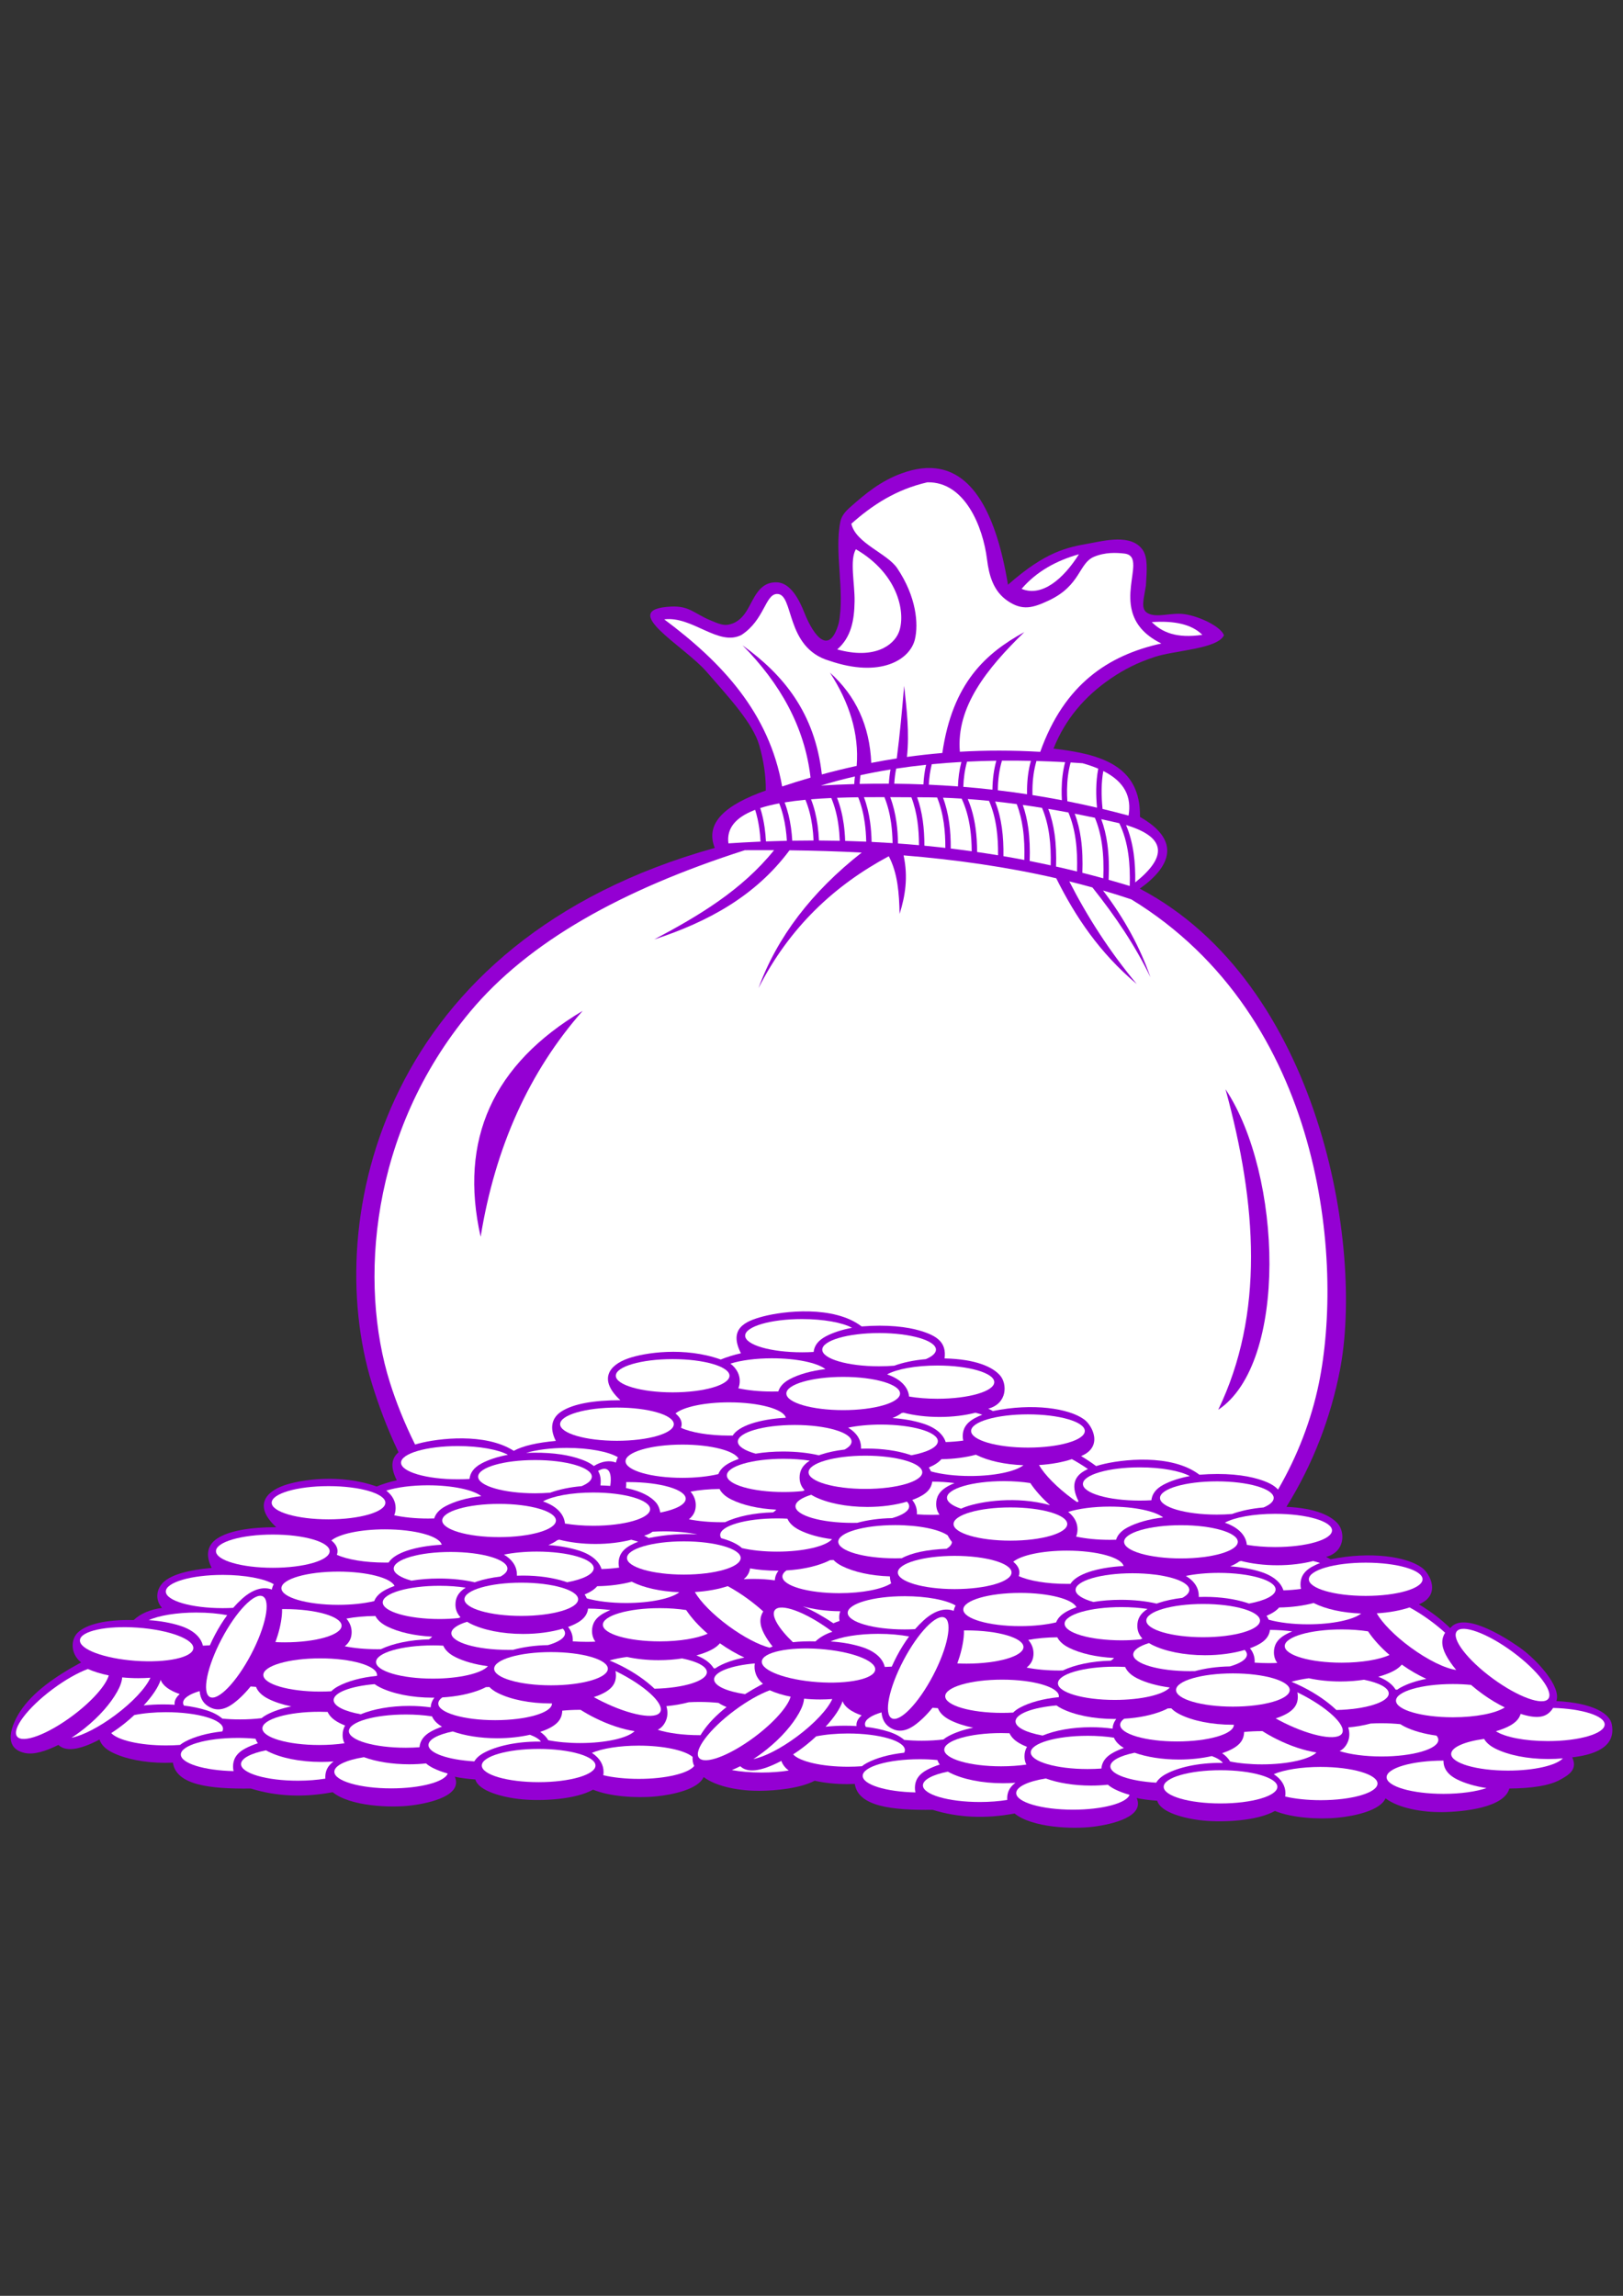 <?xml version='1.0' encoding='utf-8'?>
<svg xmlns="http://www.w3.org/2000/svg" width="210mm" height="297mm" style="shape-rendering:geometricPrecision; text-rendering:geometricPrecision; image-rendering:optimizeQuality; fill-rule:evenodd; clip-rule:evenodd" viewBox="0 0 210 297"><rect x="0" y="0" width="210" height="297" fill="#333333" stroke="none"/> <defs> <style type="text/css">  .fil1 {fill:white} .fil0 {fill:#9400D3}  </style> </defs> <g id="Warstwa_x0020_1">  <path class="fil0" d="M99.081 102.271c-5.112,1.799 -7.914,4.133 -6.597,7.421 -42.982,11.965 -50.885,48.031 -44.374,69.256 0.849,2.768 1.962,5.799 3.456,8.929 -0.852,0.718 -1.145,1.808 -0.227,3.62 -0.971,0.217 -1.829,0.492 -2.61,0.806 -4.707,-1.678 -9.827,-0.891 -11.969,-0.145 -2.505,0.873 -3.901,2.746 -1.018,5.412 -3.49,0.001 -6.104,0.471 -7.63,1.456 -1.162,0.749 -1.625,2.023 -0.725,3.808 -2.945,0.27 -5.121,0.832 -6.199,1.811 -0.893,0.811 -1.223,2.233 -0.228,3.363 -1.483,0.204 -2.732,0.698 -3.669,1.576 -3.519,-0.102 -6.116,0.542 -7.228,1.615 -0.893,0.861 -1.001,2.703 0.429,3.865 -3.399,1.835 -6.247,3.86 -7.865,6.311 -1.116,1.691 -2.38,4.781 0.602,5.406 1.141,0.239 2.629,-0.201 4.325,-1.047 0.897,0.85 2.558,0.756 5.319,-0.693 0.208,0.628 0.71,1.199 1.656,1.67 1.642,0.819 4.095,1.339 6.836,1.339 0.34,0 0.675,-0.008 1.005,-0.024 0.438,2.909 4.78,3.422 10.076,3.348 3.299,1.025 6.833,1.184 10.601,0.477 2.247,1.828 7.474,2.06 10.227,1.705 2.506,-0.324 6.608,-1.313 5.574,-3.706 0.709,0.158 1.594,0.275 2.657,0.351 0.412,1.514 3.577,2.333 6.002,2.569 2.618,0.254 6.951,0.032 9.228,-1.248 2.133,0.881 5.535,1.121 8.099,0.875 2.226,-0.213 5.529,-0.934 6.207,-2.51 1.736,1.318 4.854,1.808 7.275,1.785 2.037,-0.019 5.166,-0.303 7.097,-1.305 1.248,0.279 2.671,0.437 4.182,0.437 0.34,0 0.675,-0.008 1.005,-0.024 0.438,2.909 4.78,3.422 10.076,3.348 3.299,1.025 6.833,1.184 10.601,0.477 2.247,1.828 7.474,2.06 10.227,1.705 2.506,-0.324 6.608,-1.313 5.574,-3.706 0.709,0.158 1.594,0.275 2.657,0.351 0.412,1.514 3.577,2.333 6.002,2.569 2.618,0.254 6.951,0.032 9.228,-1.248 2.133,0.881 5.535,1.121 8.099,0.875 2.226,-0.213 5.529,-0.934 6.207,-2.51 1.736,1.318 4.854,1.808 7.275,1.785 2.922,-0.028 8.092,-0.598 8.748,-3.053 2.876,-0.023 5.147,-0.355 6.556,-1.127 1.167,-0.64 2.302,-1.347 1.578,-2.904 5.486,-0.638 5.325,-3.101 5.125,-4.255 -0.227,-1.309 -2.213,-2.768 -7.178,-3.029 0.682,-1.847 -2.528,-5.364 -4.725,-6.91 -2.339,-1.646 -7.362,-4.665 -9.004,-2.522 -1.148,-1.105 -2.481,-2.139 -4.057,-3.079 2.88,-1.187 1.486,-3.939 0.392,-4.74 -1.944,-1.425 -6.625,-2.152 -11.812,-1.084 -0.207,-0.125 -0.403,-0.222 -0.594,-0.307 2.491,-0.662 2.469,-3.217 1.527,-4.3 -0.9,-1.036 -2.926,-2.022 -6.654,-2.183 3.491,-5.598 5.74,-11.629 6.915,-17.633 3.129,-15.99 -2.545,-50.057 -25.889,-62.339 3.937,-2.798 5.458,-6.184 0.029,-9.277 0.113,-6.69 -5.155,-8.137 -11.191,-8.835 1.509,-3.802 4.037,-6.772 7.428,-9.084 1.742,-1.188 3.511,-2.083 5.74,-2.801 2.596,-0.837 8.052,-1.016 8.89,-2.781 -0.426,-1.14 -3.159,-2.437 -5.066,-2.724 -1.792,-0.27 -3.674,0.56 -4.862,-0.168 -0.887,-0.544 -0.432,-1.849 -0.174,-3.527 0.134,-2.087 0.252,-3.69 -0.432,-4.648 -1.48,-2.073 -4.925,-1.169 -6.909,-0.81 -2.836,0.513 -5.556,0.985 -10.505,5.34 -1.536,-9.308 -4.525,-14.141 -8.815,-14.973 -1.496,-0.29 -3.151,-0.093 -4.957,0.571 -2.695,0.991 -4.585,2.541 -6.674,4.395 -0.589,0.523 -1.086,1.095 -1.237,1.826 -0.817,3.959 0.605,9.055 -0.213,13.143 -1.185,4.194 -3.174,1.887 -4.477,-1.409 -0.578,-1.462 -1.697,-3.778 -3.489,-3.86 -2.425,-0.111 -3.007,2.213 -4.001,3.769 -0.641,1.003 -1.438,1.575 -2.392,1.717 -0.704,0.104 -1.419,-0.232 -2.293,-0.596 -2.066,-0.862 -2.679,-1.868 -5.037,-1.756 -7.066,0.336 1.637,5.028 4.603,8.45 2.728,3.147 5.977,6.597 6.802,9.5 0.541,1.905 0.862,3.847 0.845,5.846z"/> <path class="fil1" d="M85.359 208.038c1.236,0 2.401,0.089 3.424,0.247 0.67,1.001 1.617,2.055 2.778,3.059 -1.306,0.598 -3.596,0.995 -6.202,0.995 -4.061,0 -7.355,-0.963 -7.355,-2.15 0,-1.187 3.294,-2.15 7.355,-2.15z"/> <path class="fil1" d="M92.554 215.832c-0.067,-0.002 -0.133,-0.004 -0.2,-0.006 -0.399,-0.652 -1.123,-1.241 -2.246,-1.669 0.457,-0.126 0.885,-0.269 1.279,-0.428 0.85,-0.342 1.411,-0.719 1.76,-1.143 1.063,0.754 2.14,1.373 3.17,1.844 -1.284,0.252 -2.402,0.629 -3.268,1.093 -0.185,0.099 -0.349,0.202 -0.497,0.309z"/> <path class="fil1" d="M75.057 221.194l0.064 0c0.566,0.359 1.172,0.703 1.812,1.023 1.815,0.911 3.617,1.495 5.176,1.738 -0.902,0.889 -3.718,1.538 -7.052,1.538 -1.524,0 -2.94,-0.136 -4.115,-0.368 -0.228,-0.388 -0.57,-0.754 -1.04,-1.078 0.207,-0.07 0.406,-0.143 0.597,-0.22 1.674,-0.673 2.228,-1.483 2.25,-2.526 0.726,-0.07 1.502,-0.108 2.308,-0.108z"/> <path class="fil1" d="M88.265 214.546c1.93,0.388 3.197,1.038 3.197,1.774 0,1.13 -2.984,2.057 -6.774,2.143 -1.115,-1.064 -2.618,-2.116 -4.37,-2.994 -0.485,-0.243 -0.968,-0.463 -1.447,-0.66 0.642,-0.19 1.404,-0.345 2.25,-0.456 1.227,0.267 2.618,0.418 4.092,0.418 1.072,0 2.099,-0.08 3.051,-0.226z"/> <path class="fil1" d="M28.679 212.024c1.892,-3.594 4.279,-6.059 5.33,-5.506 1.051,0.553 0.368,3.916 -1.524,7.51 -1.892,3.594 -4.279,6.059 -5.33,5.506 -1.051,-0.553 -0.368,-3.916 1.524,-7.51z"/> <path class="fil1" d="M19.459 217.044c-0.57,1.285 -2.265,3.136 -4.543,4.833 -2.139,1.594 -4.26,2.657 -5.665,2.929 0.586,-0.378 1.175,-0.803 1.756,-1.271 1.865,-1.501 3.309,-3.174 4.154,-4.685 0.409,-0.731 0.612,-1.334 0.647,-1.853 0.669,0.068 1.368,0.103 2.086,0.103 0.534,0 1.056,-0.02 1.565,-0.058z"/> <path class="fil1" d="M6.816 218.516c1.632,-1.216 3.254,-2.123 4.555,-2.606 0.765,0.343 1.68,0.626 2.701,0.83 -0.359,1.279 -2.166,3.345 -4.686,5.223 -3.256,2.427 -6.473,3.623 -7.183,2.671 -0.709,-0.952 1.356,-3.692 4.613,-6.119z"/> <path class="fil1" d="M25.426 208.608c1.463,0 2.825,0.124 3.971,0.34 -0.556,0.757 -1.09,1.606 -1.576,2.526 -0.243,0.46 -0.465,0.919 -0.665,1.374 -0.294,0.021 -0.596,0.036 -0.903,0.046 -0.24,-1.036 -1.16,-2.012 -3.006,-2.594 -1.152,-0.363 -2.518,-0.613 -4.005,-0.708 1.31,-0.593 3.59,-0.985 6.183,-0.985z"/> <path class="fil1" d="M32.424 218.172c0.238,0.013 0.471,0.03 0.701,0.05 0.229,0.585 0.726,1.118 1.617,1.563 0.808,0.403 1.814,0.734 2.953,0.966 -1.249,0.252 -2.338,0.623 -3.185,1.078 -0.263,0.141 -0.486,0.29 -0.674,0.446 -0.861,0.103 -1.803,0.161 -2.79,0.161 -0.795,0 -1.56,-0.037 -2.277,-0.106 -0.487,-0.426 -1.161,-0.797 -2.05,-1.077 -0.867,-0.274 -1.856,-0.483 -2.926,-0.61 -0.067,-0.116 -0.102,-0.236 -0.102,-0.358 0,-0.591 0.817,-1.126 2.137,-1.515 0.102,1.103 0.609,1.712 1.307,2.081 0.821,0.434 1.786,0.428 2.983,-0.429 0.758,-0.544 1.547,-1.309 2.307,-2.249z"/> <path class="fil1" d="M55.92 211.728c-0.104,0.121 -0.243,0.238 -0.414,0.35 -2.473,0.056 -4.68,0.536 -6.22,1.27 -0.166,0.003 -0.332,0.005 -0.5,0.005 -1.551,0 -2.989,-0.141 -4.176,-0.38 0.652,-0.526 0.888,-1.128 0.888,-1.838 0,-0.602 -0.21,-1.204 -0.677,-1.743 1.088,-0.204 2.372,-0.327 3.751,-0.338 0.259,0.505 0.738,0.966 1.524,1.358 1.436,0.717 3.494,1.204 5.823,1.315z"/> <path class="fil1" d="M55.724 220.873c-0.876,-0.121 -1.812,-0.186 -2.783,-0.186 -2.44,0 -4.652,0.412 -6.266,1.08 -2.102,-0.379 -3.503,-1.057 -3.503,-1.832 0,-0.979 2.238,-1.805 5.299,-2.065 0.197,0.145 0.425,0.284 0.687,0.414 1.642,0.819 4.095,1.339 6.836,1.339 0.071,0 0.142,-0 0.212,-0.001 -0.307,0.388 -0.448,0.808 -0.482,1.25z"/> <path class="fil1" d="M71.419 220.369l0.001 0.012c0,1.187 -3.294,2.15 -7.355,2.15 -4.061,0 -7.355,-0.963 -7.355,-2.15 0,-0.28 0.183,-0.548 0.516,-0.793 1.903,-0.111 3.615,-0.474 4.941,-1.007 0.258,-0.104 0.49,-0.211 0.697,-0.322 0.151,-0.007 0.303,-0.013 0.457,-0.018 0.271,0.285 0.636,0.549 1.115,0.788 1.642,0.819 4.095,1.339 6.836,1.339l0.148 -0.001z"/> <path class="fil1" d="M41.306 221.444c0.369,0 0.731,0.008 1.085,0.023 0.247,0.54 0.736,1.032 1.568,1.448 0.219,0.109 0.452,0.213 0.698,0.311 -0.235,0.388 -0.326,0.804 -0.326,1.237 0,0.368 0.071,0.723 0.24,1.059 -0.984,0.143 -2.092,0.223 -3.265,0.223 -4.061,0 -7.355,-0.963 -7.355,-2.15 0,-1.187 3.294,-2.15 7.355,-2.15z"/> <path class="fil1" d="M41.428 214.534c4.061,0 7.355,0.963 7.355,2.15 0,0.039 -0.004,0.078 -0.011,0.116 -2.02,0.197 -3.778,0.682 -5.018,1.348 -0.372,0.2 -0.665,0.416 -0.891,0.645 -0.464,0.027 -0.944,0.041 -1.435,0.041 -4.061,0 -7.355,-0.963 -7.355,-2.15 0,-1.187 3.294,-2.15 7.355,-2.15z"/> <path class="fil1" d="M68.571 224.42c0.688,0.254 1.183,0.556 1.421,0.884 -0.107,-0.002 -0.215,-0.002 -0.323,-0.002 -2.857,0 -5.402,0.565 -7.04,1.445 -0.617,0.331 -1.016,0.707 -1.257,1.115 -3.38,-0.194 -5.93,-1.065 -5.93,-2.11 0,-0.729 1.241,-1.373 3.137,-1.762 1.555,0.55 3.558,0.881 5.745,0.881 1.537,0 2.983,-0.164 4.247,-0.452z"/> <path class="fil1" d="M52.498 221.797c1.228,0 2.386,0.088 3.403,0.243 0.211,0.49 0.617,0.941 1.292,1.333 -0.501,0.174 -0.956,0.37 -1.356,0.586 -1.079,0.579 -1.489,1.295 -1.559,2.075 -0.57,0.041 -1.166,0.064 -1.78,0.064 -4.061,0 -7.355,-0.963 -7.355,-2.15 0,-1.187 3.294,-2.15 7.355,-2.15z"/> <path class="fil1" d="M79.805 216.255c3.639,1.804 6.163,4.129 5.635,5.193 -0.527,1.064 -3.906,0.464 -7.545,-1.34 -0.365,-0.181 -0.719,-0.368 -1.06,-0.557 0.211,-0.071 0.415,-0.146 0.61,-0.224 1.71,-0.688 2.251,-1.517 2.251,-2.592 0,-0.188 -0.021,-0.377 -0.063,-0.563 0.057,0.028 0.114,0.056 0.171,0.084z"/> <path class="fil1" d="M72.825 210.693c0.186,0.189 0.286,0.389 0.286,0.595 0,0.601 -0.843,1.144 -2.202,1.534 -1.663,0.028 -3.21,0.248 -4.519,0.608 -0.209,0.005 -0.42,0.008 -0.634,0.008 -4.061,0 -7.355,-0.963 -7.355,-2.15 0,-0.576 0.774,-1.098 2.034,-1.484 0.129,0.08 0.268,0.158 0.419,0.234 1.642,0.819 4.095,1.339 6.836,1.339 1.911,0 3.681,-0.253 5.135,-0.684z"/> <path class="fil1" d="M56.012 212.858c0.458,0 0.906,0.012 1.341,0.036 0.241,0.555 0.733,1.06 1.584,1.484 1.091,0.544 2.54,0.956 4.194,1.171 -0.822,0.925 -3.698,1.609 -7.119,1.609 -4.061,0 -7.355,-0.963 -7.355,-2.15 0,-1.187 3.294,-2.15 7.355,-2.15z"/> <path class="fil1" d="M56.876 205.149c1.217,0 2.365,0.086 3.376,0.239 -0.999,0.617 -1.32,1.372 -1.32,2.187 0,0.588 0.183,1.144 0.652,1.64 -0.09,0.036 -0.178,0.073 -0.264,0.111 -0.765,0.079 -1.587,0.122 -2.443,0.122 -4.061,0 -7.355,-0.963 -7.355,-2.15 0,-1.187 3.294,-2.15 7.355,-2.15z"/> <path class="fil1" d="M23.256 219.158c-0.431,0.374 -0.669,0.785 -0.669,1.217 0,0.055 0.003,0.109 0.01,0.163 -0.483,-0.03 -0.981,-0.046 -1.489,-0.046 -0.877,0 -1.723,0.047 -2.516,0.135 0.568,-0.613 1.048,-1.214 1.422,-1.778 0.359,-0.541 0.624,-1.058 0.782,-1.533 0.248,0.747 1.141,1.387 2.461,1.843z"/> <path class="fil1" d="M36.842 208.162c4.061,0 7.355,0.963 7.355,2.15 0,1.187 -3.294,2.15 -7.355,2.15 -0.409,0 -0.811,-0.01 -1.202,-0.029 0.438,-1.208 0.713,-2.359 0.819,-3.376 0.034,-0.328 0.047,-0.624 0.039,-0.893 0.114,-0.002 0.228,-0.002 0.343,-0.002z"/> <path class="fil1" d="M17.834 210.564c4.051,0.293 7.266,1.492 7.181,2.676 -0.086,1.184 -3.441,1.907 -7.491,1.613 -4.051,-0.293 -7.266,-1.492 -7.181,-2.676 0.086,-1.184 3.441,-1.907 7.491,-1.613z"/> <path class="fil1" d="M21.5 221.499c4.061,0 7.355,0.963 7.355,2.15 0,0.115 -0.032,0.228 -0.091,0.338 -1.941,0.208 -3.629,0.684 -4.83,1.329 -0.247,0.133 -0.46,0.272 -0.64,0.418 -0.574,0.042 -1.174,0.065 -1.793,0.065 -3.406,0 -6.272,-0.677 -7.108,-1.597 0.593,-0.382 1.189,-0.811 1.777,-1.285 0.425,-0.342 0.828,-0.694 1.208,-1.05 1.176,-0.233 2.595,-0.369 4.123,-0.369z"/> <path class="fil1" d="M30.752 224.827c0.807,0 1.583,0.038 2.31,0.108 0.068,0.202 0.167,0.398 0.301,0.586 -0.613,0.196 -1.164,0.425 -1.639,0.68 -1.196,0.642 -1.57,1.451 -1.57,2.331 0,0.201 0.022,0.398 0.068,0.59 -3.814,-0.08 -6.825,-1.009 -6.825,-2.144 0,-1.187 3.294,-2.15 7.355,-2.15z"/> <path class="fil1" d="M43.164 227.872c-0.805,0.585 -1.073,1.278 -1.073,2.022 0,0.067 0.002,0.134 0.007,0.201 -1.054,0.171 -2.267,0.268 -3.557,0.268 -4.061,0 -7.355,-0.963 -7.355,-2.15 0,-0.74 1.28,-1.393 3.227,-1.78 0.095,0.055 0.194,0.109 0.3,0.162 1.642,0.819 4.095,1.339 6.836,1.339 0.551,0 1.091,-0.021 1.615,-0.061z"/> <path class="fil1" d="M55.121 228.125c0.244,0.214 0.548,0.415 0.92,0.601 0.546,0.272 1.181,0.511 1.886,0.709 -0.393,1.079 -3.517,1.921 -7.313,1.921 -4.061,0 -7.355,-0.963 -7.355,-2.15 0,-0.814 1.548,-1.522 3.829,-1.887 1.569,0.573 3.615,0.92 5.853,0.92 0.752,0 1.482,-0.039 2.18,-0.113z"/> <path class="fil1" d="M69.695 226.25c4.061,0 7.355,0.963 7.355,2.15 0,1.187 -3.294,2.15 -7.355,2.15 -4.061,0 -7.355,-0.963 -7.355,-2.15 0,-1.187 3.294,-2.15 7.355,-2.15z"/> <path class="fil1" d="M87.898 205.979c-1.046,0.815 -3.735,1.396 -6.888,1.396 -1.973,0 -3.765,-0.228 -5.086,-0.597 -0.071,-0.172 -0.161,-0.341 -0.274,-0.505 0.77,-0.323 1.29,-0.677 1.624,-1.073 1.641,-0.024 3.169,-0.234 4.471,-0.582l0.068 0.035c1.49,0.743 3.649,1.24 6.085,1.326z"/> <path class="fil1" d="M76.092 208.097c1.027,0.007 2.001,0.075 2.883,0.193 -0.286,0.117 -0.554,0.243 -0.801,0.376 -1.196,0.642 -1.57,1.451 -1.57,2.331 0,0.485 0.125,0.949 0.432,1.376 -0.363,0.016 -0.735,0.025 -1.113,0.025 -0.627,0 -1.235,-0.023 -1.816,-0.066 0.004,-0.066 0.006,-0.132 0.006,-0.199 0,-0.572 -0.189,-1.143 -0.608,-1.661 0.122,-0.044 0.242,-0.089 0.358,-0.136 1.516,-0.61 2.113,-1.331 2.229,-2.237z"/> <path class="fil1" d="M71.294 213.724c4.061,0 7.355,0.963 7.355,2.15 0,1.187 -3.294,2.15 -7.355,2.15 -4.061,0 -7.355,-0.963 -7.355,-2.15 0,-1.187 3.294,-2.15 7.355,-2.15z"/> <path class="fil1" d="M69.467 200.722c4.061,0 7.355,0.963 7.355,2.15 0,0.766 -1.373,1.439 -3.437,1.82 -0.11,-0.04 -0.224,-0.079 -0.341,-0.116 -1.493,-0.471 -3.346,-0.75 -5.354,-0.75 -0.273,0 -0.543,0.005 -0.81,0.015 0.003,-0.054 0.004,-0.109 0.004,-0.164 0,-0.93 -0.501,-1.86 -1.675,-2.558 1.202,-0.25 2.671,-0.397 4.258,-0.397z"/> <path class="fil1" d="M88.48 199.399c4.061,0 7.355,0.963 7.355,2.15 0,1.187 -3.294,2.15 -7.355,2.15 -4.061,0 -7.355,-0.963 -7.355,-2.15 0,-1.187 3.294,-2.15 7.355,-2.15z"/> <path class="fil1" d="M81.677 199.188c0.324,0.078 0.625,0.164 0.899,0.257 -0.349,0.136 -0.672,0.284 -0.965,0.442 -1.196,0.642 -1.57,1.451 -1.57,2.331 0,0.197 0.021,0.39 0.066,0.579 -0.704,0.096 -1.469,0.161 -2.273,0.187 -0.305,-0.964 -1.222,-1.857 -2.954,-2.404 -1.132,-0.357 -2.471,-0.604 -3.927,-0.702 0.481,-0.2 0.866,-0.412 1.17,-0.639 0.078,-0.02 0.158,-0.04 0.239,-0.059 1.361,0.353 2.962,0.556 4.676,0.556 1.699,0 3.287,-0.2 4.641,-0.547z"/> <path class="fil1" d="M55.376 192.147c3.158,0 5.852,0.582 6.894,1.399 -1.855,0.219 -3.467,0.684 -4.625,1.306 -0.848,0.455 -1.283,0.994 -1.464,1.582 -0.264,0.008 -0.532,0.013 -0.804,0.013 -1.637,0 -3.148,-0.157 -4.37,-0.421 0.128,-0.294 0.182,-0.61 0.182,-0.95 0,-0.795 -0.366,-1.591 -1.207,-2.241 1.343,-0.424 3.263,-0.689 5.395,-0.689z"/> <path class="fil1" d="M64.575 194.552c4.061,0 7.355,0.963 7.355,2.15 0,1.187 -3.294,2.15 -7.355,2.15 -4.061,0 -7.355,-0.963 -7.355,-2.15 0,-1.187 3.294,-2.15 7.355,-2.15z"/> <path class="fil1" d="M76.765 193.081c4.061,0 7.355,0.963 7.355,2.15 0,1.187 -3.294,2.15 -7.355,2.15 -1.335,0 -2.587,-0.104 -3.666,-0.286 -0.1,-1.118 -0.948,-2.21 -2.842,-2.866 1.232,-0.683 3.685,-1.148 6.509,-1.148z"/> <path class="fil1" d="M69.221 188.881c4.061,0 7.355,0.963 7.355,2.15 0,0.456 -0.486,0.879 -1.315,1.227 -1.539,0.131 -2.936,0.428 -4.079,0.846 -0.624,0.05 -1.282,0.078 -1.961,0.078 -4.061,0 -7.355,-0.963 -7.355,-2.15 0,-1.187 3.294,-2.15 7.355,-2.15z"/> <path class="fil1" d="M59.245 187.071c2.798,0 5.231,0.457 6.474,1.129 -1.347,0.252 -2.52,0.64 -3.419,1.123 -1.046,0.561 -1.463,1.251 -1.552,2.003 -0.485,0.029 -0.988,0.045 -1.503,0.045 -4.061,0 -7.355,-0.963 -7.355,-2.15 0,-1.187 3.294,-2.15 7.355,-2.15z"/> <path class="fil1" d="M28.811 203.738c2.902,0 5.411,0.491 6.608,1.205 -0.124,0.222 -0.203,0.453 -0.246,0.691 -1.039,-0.397 -2.409,-0.129 -3.914,1.25 -0.364,0.334 -0.73,0.707 -1.091,1.118 -0.44,0.024 -0.893,0.037 -1.357,0.037 -4.061,0 -7.355,-0.963 -7.355,-2.15 0,-1.187 3.294,-2.15 7.355,-2.15z"/> <path class="fil1" d="M49.818 197.845c3.878,0 7.056,0.878 7.335,1.991 -1.727,0.09 -3.28,0.366 -4.472,0.763l0 0.001c-1.17,0.39 -2.019,0.92 -2.402,1.541 -0.153,0.003 -0.307,0.004 -0.462,0.004 -2.624,0 -4.928,-0.402 -6.229,-1.007 0.056,-0.153 0.085,-0.309 0.085,-0.471 0,-0.507 -0.285,-0.975 -0.798,-1.383 1.004,-0.838 3.733,-1.439 6.943,-1.439z"/> <path class="fil1" d="M42.508 192.253c4.061,0 7.355,0.963 7.355,2.15 0,1.187 -3.294,2.15 -7.355,2.15 -4.061,0 -7.355,-0.963 -7.355,-2.15 0,-1.187 3.294,-2.15 7.355,-2.15z"/> <path class="fil1" d="M35.3 198.519c4.061,0 7.355,0.963 7.355,2.15 0,1.187 -3.294,2.15 -7.355,2.15 -4.061,0 -7.355,-0.963 -7.355,-2.15 0,-1.187 3.294,-2.15 7.355,-2.15z"/> <path class="fil1" d="M43.767 203.312c3.712,0 6.782,0.804 7.283,1.849 -0.447,0.162 -0.856,0.342 -1.22,0.537 -0.773,0.415 -1.203,0.9 -1.41,1.429 -1.268,0.303 -2.888,0.485 -4.653,0.485 -4.061,0 -7.355,-0.963 -7.355,-2.15 0,-1.187 3.294,-2.15 7.355,-2.15z"/> <path class="fil1" d="M58.299 200.771c4.061,0 7.355,0.963 7.355,2.15 0,0.374 -0.327,0.725 -0.902,1.032 -1.15,0.136 -2.183,0.358 -3.033,0.641 -0.099,0.033 -0.196,0.067 -0.29,0.102 -1.317,-0.309 -2.914,-0.49 -4.63,-0.49 -1.273,0 -2.479,0.1 -3.555,0.277 -1.416,-0.392 -2.3,-0.947 -2.3,-1.562 0,-1.187 3.294,-2.15 7.355,-2.15z"/> <path class="fil1" d="M67.448 204.744c4.061,0 7.355,0.963 7.355,2.15 0,1.187 -3.294,2.15 -7.355,2.15 -4.061,0 -7.355,-0.963 -7.355,-2.15 0,-1.187 3.294,-2.15 7.355,-2.15z"/> <path class="fil1" d="M77.386 190.289c0.46,-0.274 0.857,-0.354 1.15,-0.2 0.462,0.243 0.588,1.028 0.425,2.137 -0.402,-0.031 -0.825,-0.052 -1.272,-0.062 0.102,-0.778 -0.008,-1.385 -0.303,-1.875z"/> <path class="fil1" d="M100.447 195.299c-0.104,0.121 -0.243,0.238 -0.414,0.35 -2.473,0.056 -4.68,0.536 -6.22,1.27 -0.166,0.003 -0.332,0.005 -0.5,0.005 -1.551,0 -2.989,-0.141 -4.176,-0.38 0.652,-0.526 0.888,-1.128 0.888,-1.838 0,-0.602 -0.21,-1.204 -0.677,-1.743 1.088,-0.204 2.372,-0.327 3.751,-0.338 0.259,0.505 0.738,0.966 1.524,1.358 1.436,0.717 3.494,1.204 5.823,1.315z"/> <path class="fil1" d="M100.251 204.443c-0.876,-0.121 -1.812,-0.186 -2.783,-0.186 -0.419,0 -0.832,0.013 -1.236,0.036 0.508,-0.406 0.75,-0.893 0.815,-1.394 1.068,0.19 2.242,0.295 3.474,0.295 0.071,0 0.142,-0 0.212,-0.001 -0.307,0.388 -0.448,0.808 -0.482,1.25z"/> <path class="fil1" d="M85.955 198.104c1.599,0 3.078,0.149 4.284,0.402 -1.883,-0.125 -4.045,-0.001 -6.304,0.465 -0.207,-0.125 -0.403,-0.222 -0.594,-0.307 0.443,-0.118 0.806,-0.295 1.099,-0.514 0.489,-0.03 0.995,-0.046 1.515,-0.046z"/> <path class="fil1" d="M117.352 194.264c0.186,0.189 0.286,0.389 0.286,0.595 0,0.601 -0.843,1.144 -2.202,1.534 -1.663,0.028 -3.21,0.248 -4.519,0.608 -0.209,0.005 -0.42,0.008 -0.634,0.008 -4.061,0 -7.355,-0.963 -7.355,-2.15 0,-0.576 0.774,-1.098 2.034,-1.484 0.129,0.08 0.268,0.158 0.419,0.234 1.642,0.819 4.095,1.339 6.836,1.339 1.911,0 3.681,-0.253 5.135,-0.684z"/> <path class="fil1" d="M100.54 196.429c0.458,0 0.906,0.012 1.341,0.036 0.241,0.555 0.733,1.06 1.584,1.484 1.091,0.544 2.54,0.956 4.194,1.171 -0.822,0.925 -3.698,1.609 -7.119,1.609 -1.713,0 -3.289,-0.171 -4.54,-0.459 -0.085,-0.082 -0.17,-0.154 -0.253,-0.215 -0.583,-0.427 -1.412,-0.792 -2.427,-1.064 -0.089,-0.134 -0.136,-0.271 -0.136,-0.412 0,-1.187 3.294,-2.15 7.355,-2.15z"/> <path class="fil1" d="M101.403 188.719c1.217,0 2.365,0.086 3.376,0.239 -0.999,0.617 -1.32,1.372 -1.32,2.187 0,0.588 0.183,1.144 0.652,1.64 -0.09,0.036 -0.178,0.073 -0.264,0.111 -0.765,0.079 -1.587,0.122 -2.443,0.122 -4.061,0 -7.355,-0.963 -7.355,-2.15 0,-1.187 3.294,-2.15 7.355,-2.15z"/> <path class="fil1" d="M81.369 191.733c4.061,0 7.355,0.963 7.355,2.15 0,0.749 -1.31,1.408 -3.296,1.793 -0.07,-0.511 -0.272,-0.981 -0.56,-1.312 -0.644,-0.741 -1.863,-1.456 -3.869,-1.863 0.025,-0.278 0.033,-0.532 0.027,-0.766 0.114,-0.002 0.228,-0.002 0.343,-0.002z"/> <path class="fil1" d="M132.426 189.55c-1.046,0.815 -3.735,1.396 -6.888,1.396 -1.973,0 -3.765,-0.228 -5.086,-0.597 -0.071,-0.172 -0.161,-0.341 -0.274,-0.505 0.77,-0.323 1.29,-0.677 1.624,-1.073 1.641,-0.024 3.169,-0.234 4.471,-0.582l0.068 0.035c1.49,0.743 3.649,1.24 6.085,1.326z"/> <path class="fil1" d="M120.62 191.668c1.027,0.007 2.001,0.075 2.883,0.193 -0.286,0.117 -0.554,0.243 -0.801,0.376 -1.196,0.642 -1.57,1.451 -1.57,2.331 0,0.485 0.125,0.949 0.432,1.376 -0.363,0.016 -0.735,0.025 -1.113,0.025 -0.627,0 -1.235,-0.023 -1.816,-0.066 0.004,-0.066 0.006,-0.132 0.006,-0.199 0,-0.572 -0.189,-1.143 -0.608,-1.661 0.122,-0.044 0.242,-0.089 0.358,-0.136 1.516,-0.61 2.113,-1.331 2.229,-2.237z"/> <path class="fil1" d="M113.994 184.293c4.061,0 7.355,0.963 7.355,2.15 0,0.766 -1.373,1.439 -3.437,1.82 -0.11,-0.04 -0.224,-0.079 -0.341,-0.116 -1.493,-0.471 -3.346,-0.75 -5.354,-0.75 -0.273,0 -0.543,0.005 -0.81,0.015 0.003,-0.054 0.004,-0.109 0.004,-0.164 0,-0.93 -0.501,-1.86 -1.675,-2.558 1.202,-0.25 2.671,-0.397 4.258,-0.397z"/> <path class="fil1" d="M133.007 182.97c4.061,0 7.355,0.963 7.355,2.15 0,1.187 -3.294,2.15 -7.355,2.15 -4.061,0 -7.355,-0.963 -7.355,-2.15 0,-1.187 3.294,-2.15 7.355,-2.15z"/> <path class="fil1" d="M126.204 182.758c0.324,0.078 0.625,0.164 0.899,0.257 -0.349,0.136 -0.672,0.284 -0.965,0.442 -1.196,0.642 -1.57,1.451 -1.57,2.331 0,0.197 0.021,0.39 0.066,0.579 -0.704,0.096 -1.469,0.161 -2.273,0.187 -0.305,-0.964 -1.222,-1.857 -2.954,-2.404 -1.132,-0.357 -2.471,-0.604 -3.927,-0.702 0.481,-0.2 0.866,-0.412 1.17,-0.639 0.078,-0.02 0.158,-0.04 0.239,-0.059 1.361,0.353 2.962,0.556 4.676,0.556 1.699,0 3.287,-0.2 4.641,-0.547z"/> <path class="fil1" d="M99.903 175.718c3.158,0 5.852,0.582 6.894,1.399 -1.855,0.219 -3.467,0.684 -4.625,1.306 -0.848,0.455 -1.283,0.994 -1.464,1.582 -0.264,0.008 -0.532,0.013 -0.804,0.013 -1.637,0 -3.148,-0.157 -4.37,-0.421 0.128,-0.294 0.182,-0.61 0.182,-0.95 0,-0.795 -0.366,-1.591 -1.207,-2.241 1.343,-0.424 3.263,-0.689 5.395,-0.689z"/> <path class="fil1" d="M109.102 178.123c4.061,0 7.355,0.963 7.355,2.15 0,1.187 -3.294,2.15 -7.355,2.15 -4.061,0 -7.355,-0.963 -7.355,-2.15 0,-1.187 3.294,-2.15 7.355,-2.15z"/> <path class="fil1" d="M121.292 176.652c4.061,0 7.355,0.963 7.355,2.15 0,1.187 -3.294,2.15 -7.355,2.15 -1.335,0 -2.587,-0.104 -3.666,-0.286 -0.1,-1.118 -0.948,-2.21 -2.842,-2.866 1.232,-0.683 3.685,-1.148 6.509,-1.148z"/> <path class="fil1" d="M113.748 172.452c4.061,0 7.355,0.963 7.355,2.15 0,0.456 -0.486,0.879 -1.315,1.227 -1.539,0.131 -2.936,0.428 -4.079,0.846 -0.624,0.05 -1.282,0.078 -1.961,0.078 -4.061,0 -7.355,-0.963 -7.355,-2.15 0,-1.187 3.294,-2.15 7.355,-2.15z"/> <path class="fil1" d="M103.772 170.642c2.798,0 5.231,0.457 6.474,1.129 -1.347,0.252 -2.52,0.64 -3.419,1.123 -1.046,0.561 -1.463,1.251 -1.552,2.003 -0.485,0.029 -0.988,0.045 -1.503,0.045 -4.061,0 -7.355,-0.963 -7.355,-2.15 0,-1.187 3.294,-2.15 7.355,-2.15z"/> <path class="fil1" d="M73.338 187.309c2.902,0 5.411,0.491 6.608,1.205 -0.124,0.222 -0.203,0.453 -0.246,0.691 -0.792,-0.303 -1.777,-0.219 -2.867,0.449 -0.529,-0.441 -1.28,-0.766 -2.217,-1.051 -1.585,-0.482 -3.771,-0.766 -6.537,-0.647 1.335,-0.399 3.198,-0.647 5.259,-0.647z"/> <path class="fil1" d="M94.345 181.416c3.878,0 7.056,0.878 7.335,1.991 -1.727,0.09 -3.28,0.366 -4.472,0.763l0 0.001c-1.17,0.39 -2.019,0.92 -2.402,1.541 -0.153,0.003 -0.307,0.004 -0.462,0.004 -2.624,0 -4.928,-0.402 -6.229,-1.007 0.056,-0.153 0.085,-0.309 0.085,-0.471 0,-0.507 -0.285,-0.975 -0.798,-1.383 1.004,-0.838 3.733,-1.439 6.943,-1.439z"/> <path class="fil1" d="M87.035 175.824c4.061,0 7.355,0.963 7.355,2.15 0,1.187 -3.294,2.15 -7.355,2.15 -4.061,0 -7.355,-0.963 -7.355,-2.15 0,-1.187 3.294,-2.15 7.355,-2.15z"/> <path class="fil1" d="M79.828 182.09c4.061,0 7.355,0.963 7.355,2.15 0,1.187 -3.294,2.15 -7.355,2.15 -4.061,0 -7.355,-0.963 -7.355,-2.15 0,-1.187 3.294,-2.15 7.355,-2.15z"/> <path class="fil1" d="M88.295 186.882c3.712,0 6.782,0.804 7.283,1.849 -0.447,0.162 -0.856,0.342 -1.22,0.537 -0.773,0.415 -1.203,0.9 -1.41,1.429 -1.268,0.303 -2.888,0.485 -4.653,0.485 -4.061,0 -7.355,-0.963 -7.355,-2.15 0,-1.187 3.294,-2.15 7.355,-2.15z"/> <path class="fil1" d="M102.826 184.342c4.061,0 7.355,0.963 7.355,2.15 0,0.374 -0.327,0.725 -0.902,1.032 -1.15,0.136 -2.183,0.358 -3.033,0.641 -0.099,0.033 -0.196,0.067 -0.29,0.102 -1.317,-0.309 -2.914,-0.49 -4.63,-0.49 -1.273,0 -2.479,0.1 -3.555,0.277 -1.416,-0.392 -2.3,-0.947 -2.3,-1.562 0,-1.187 3.294,-2.15 7.355,-2.15z"/> <path class="fil1" d="M111.976 188.315c4.061,0 7.355,0.963 7.355,2.15 0,1.187 -3.294,2.15 -7.355,2.15 -4.061,0 -7.355,-0.963 -7.355,-2.15 0,-1.187 3.294,-2.15 7.355,-2.15z"/> <path class="fil1" d="M200.952 220.948c3.743,0.1 6.676,1.021 6.676,2.141 0,1.187 -3.294,2.15 -7.355,2.15 -2.993,0 -5.568,-0.523 -6.717,-1.274 0.37,-0.11 0.72,-0.23 1.046,-0.361 1.314,-0.529 1.938,-1.141 2.156,-1.885 0.25,0.08 0.495,0.149 0.734,0.208 1.789,0.437 2.713,0.078 3.34,-0.795 0.043,-0.059 0.082,-0.121 0.12,-0.183z"/> <path class="fil1" d="M185.05 209.644c0.705,0.517 1.354,1.049 1.932,1.575 -0.465,0.734 -0.539,1.655 0.109,2.885 0.327,0.619 0.775,1.272 1.329,1.931 -1.398,-0.183 -3.645,-1.258 -5.915,-2.924 -2.061,-1.513 -3.651,-3.153 -4.37,-4.4 1.59,-0.094 3.046,-0.365 4.254,-0.764 0.848,0.458 1.753,1.03 2.662,1.697z"/> <path class="fil1" d="M187.982 217.858c0.824,0 1.616,0.039 2.356,0.113 0.475,0.413 0.986,0.817 1.529,1.206 0.946,0.679 1.905,1.25 2.834,1.706 -1.147,0.751 -3.724,1.275 -6.719,1.275 -4.061,0 -7.355,-0.963 -7.355,-2.15 0,-1.187 3.294,-2.15 7.355,-2.15z"/> <path class="fil1" d="M173.587 210.793c1.236,0 2.401,0.089 3.424,0.247 0.67,1.001 1.617,2.055 2.778,3.059 -1.306,0.598 -3.596,0.995 -6.202,0.995 -4.061,0 -7.355,-0.963 -7.355,-2.15 0,-1.187 3.294,-2.15 7.355,-2.15z"/> <path class="fil1" d="M180.782 218.588c-0.067,-0.002 -0.133,-0.004 -0.2,-0.006 -0.399,-0.652 -1.123,-1.241 -2.246,-1.669 0.457,-0.126 0.885,-0.269 1.279,-0.428 0.85,-0.342 1.411,-0.719 1.76,-1.143 1.063,0.754 2.14,1.373 3.17,1.844 -1.284,0.252 -2.402,0.629 -3.268,1.093 -0.185,0.099 -0.349,0.202 -0.497,0.309z"/> <path class="fil1" d="M163.285 223.95l0.064 0c0.566,0.359 1.172,0.703 1.812,1.023 1.815,0.911 3.617,1.495 5.176,1.738 -0.902,0.889 -3.718,1.538 -7.052,1.538 -1.524,0 -2.94,-0.136 -4.115,-0.368 -0.228,-0.388 -0.57,-0.754 -1.04,-1.078 0.207,-0.07 0.406,-0.143 0.597,-0.22 1.674,-0.673 2.228,-1.483 2.25,-2.526 0.726,-0.07 1.502,-0.108 2.308,-0.108z"/> <path class="fil1" d="M178.752 222.929c0.856,0 1.678,0.043 2.442,0.121 0.163,0.109 0.345,0.215 0.547,0.316 1.075,0.536 2.498,0.944 4.122,1.162 0.159,0.176 0.244,0.361 0.244,0.551 0,1.187 -3.294,2.15 -7.355,2.15 -2.146,0 -4.078,-0.269 -5.423,-0.698 0.456,-0.228 0.765,-0.578 0.992,-1.03 0.292,-0.581 0.364,-1.272 0.13,-2.029 1.047,-0.096 2.025,-0.269 2.9,-0.505 0.454,-0.026 0.922,-0.039 1.401,-0.039z"/> <path class="fil1" d="M176.493 217.302c1.93,0.388 3.197,1.038 3.197,1.774 0,1.13 -2.984,2.057 -6.774,2.143 -1.115,-1.064 -2.618,-2.116 -4.37,-2.994 -0.485,-0.243 -0.968,-0.463 -1.447,-0.66 0.642,-0.19 1.404,-0.345 2.25,-0.456 1.227,0.267 2.618,0.418 4.092,0.418 1.072,0 2.099,-0.08 3.051,-0.226z"/> <path class="fil1" d="M116.907 214.779c1.892,-3.594 4.279,-6.059 5.33,-5.506 1.051,0.553 0.368,3.916 -1.524,7.51 -1.892,3.594 -4.279,6.059 -5.33,5.506 -1.051,-0.553 -0.368,-3.916 1.524,-7.51z"/> <path class="fil1" d="M107.687 219.799c-0.57,1.285 -2.265,3.136 -4.543,4.833 -2.139,1.594 -4.26,2.657 -5.665,2.929 0.586,-0.378 1.175,-0.803 1.756,-1.271 1.865,-1.501 3.309,-3.174 4.154,-4.685 0.409,-0.731 0.612,-1.334 0.647,-1.853 0.669,0.068 1.368,0.103 2.086,0.103 0.534,0 1.056,-0.02 1.565,-0.058z"/> <path class="fil1" d="M95.044 221.271c1.632,-1.216 3.254,-2.123 4.555,-2.606 0.765,0.343 1.68,0.626 2.701,0.83 -0.359,1.279 -2.166,3.345 -4.686,5.223 -3.256,2.427 -6.473,3.623 -7.183,2.671 -0.709,-0.952 1.356,-3.692 4.613,-6.119z"/> <path class="fil1" d="M113.655 211.363c1.463,0 2.825,0.124 3.971,0.34 -0.556,0.757 -1.09,1.606 -1.576,2.526 -0.243,0.46 -0.465,0.919 -0.665,1.374 -0.294,0.021 -0.596,0.036 -0.903,0.046 -0.24,-1.036 -1.16,-2.012 -3.006,-2.594 -1.152,-0.363 -2.518,-0.613 -4.005,-0.708 1.31,-0.593 3.59,-0.985 6.183,-0.985z"/> <path class="fil1" d="M120.653 220.928c0.238,0.013 0.471,0.03 0.701,0.05 0.229,0.585 0.726,1.118 1.617,1.563 0.808,0.403 1.814,0.734 2.953,0.966 -1.249,0.252 -2.338,0.623 -3.185,1.078 -0.263,0.141 -0.486,0.29 -0.674,0.446 -0.861,0.103 -1.803,0.161 -2.79,0.161 -0.795,0 -1.56,-0.037 -2.277,-0.106 -0.487,-0.426 -1.161,-0.797 -2.05,-1.077 -0.867,-0.274 -1.856,-0.483 -2.926,-0.61 -0.067,-0.116 -0.102,-0.236 -0.102,-0.358 0,-0.591 0.817,-1.126 2.137,-1.515 0.102,1.103 0.609,1.712 1.307,2.081 0.821,0.434 1.786,0.428 2.983,-0.429 0.758,-0.544 1.547,-1.309 2.307,-2.249z"/> <path class="fil1" d="M144.148 214.484c-0.104,0.121 -0.243,0.238 -0.414,0.35 -2.473,0.056 -4.68,0.536 -6.22,1.27 -0.166,0.003 -0.332,0.005 -0.5,0.005 -1.551,0 -2.989,-0.141 -4.176,-0.38 0.652,-0.526 0.888,-1.128 0.888,-1.838 0,-0.602 -0.21,-1.204 -0.677,-1.743 1.088,-0.204 2.372,-0.327 3.751,-0.338 0.259,0.505 0.738,0.966 1.524,1.358 1.436,0.717 3.494,1.204 5.823,1.315z"/> <path class="fil1" d="M143.952 223.628c-0.876,-0.121 -1.812,-0.186 -2.783,-0.186 -2.44,0 -4.652,0.412 -6.266,1.08 -2.102,-0.379 -3.503,-1.057 -3.503,-1.832 0,-0.979 2.238,-1.805 5.299,-2.065 0.197,0.145 0.425,0.284 0.687,0.414 1.642,0.819 4.095,1.339 6.836,1.339 0.071,0 0.142,-0 0.212,-0.001 -0.307,0.388 -0.448,0.808 -0.482,1.25z"/> <path class="fil1" d="M159.648 223.125l0.001 0.012c0,1.187 -3.294,2.15 -7.355,2.15 -4.061,0 -7.355,-0.963 -7.355,-2.15 0,-0.28 0.183,-0.548 0.516,-0.793 1.903,-0.111 3.615,-0.474 4.941,-1.007 0.258,-0.104 0.49,-0.211 0.697,-0.322 0.151,-0.007 0.303,-0.013 0.457,-0.018 0.271,0.285 0.636,0.549 1.115,0.788 1.642,0.819 4.095,1.339 6.836,1.339l0.148 -0.001z"/> <path class="fil1" d="M129.534 224.2c0.369,0 0.731,0.008 1.085,0.023 0.247,0.54 0.736,1.032 1.568,1.448 0.219,0.109 0.452,0.213 0.698,0.311 -0.235,0.388 -0.326,0.804 -0.326,1.237 0,0.368 0.071,0.723 0.24,1.059 -0.984,0.143 -2.092,0.223 -3.265,0.223 -4.061,0 -7.355,-0.963 -7.355,-2.15 0,-1.187 3.294,-2.15 7.355,-2.15z"/> <path class="fil1" d="M129.656 217.289c4.061,0 7.355,0.963 7.355,2.15 0,0.039 -0.004,0.078 -0.011,0.116 -2.02,0.197 -3.778,0.682 -5.018,1.348 -0.372,0.2 -0.665,0.416 -0.891,0.645 -0.464,0.027 -0.944,0.041 -1.435,0.041 -4.061,0 -7.355,-0.963 -7.355,-2.15 0,-1.187 3.294,-2.15 7.355,-2.15z"/> <path class="fil1" d="M156.799 227.175c0.688,0.254 1.183,0.556 1.421,0.884 -0.107,-0.002 -0.215,-0.002 -0.323,-0.002 -2.857,0 -5.402,0.565 -7.04,1.445 -0.617,0.331 -1.016,0.707 -1.257,1.115 -3.38,-0.194 -5.93,-1.065 -5.93,-2.11 0,-0.729 1.241,-1.373 3.137,-1.762 1.555,0.55 3.558,0.881 5.745,0.881 1.537,0 2.983,-0.164 4.247,-0.452z"/> <path class="fil1" d="M140.726 224.553c1.228,0 2.386,0.088 3.403,0.243 0.211,0.49 0.617,0.941 1.292,1.333 -0.501,0.174 -0.956,0.37 -1.356,0.586 -1.079,0.579 -1.489,1.295 -1.559,2.075 -0.57,0.041 -1.166,0.064 -1.78,0.064 -4.061,0 -7.355,-0.963 -7.355,-2.15 0,-1.187 3.294,-2.15 7.355,-2.15z"/> <path class="fil1" d="M168.033 219.011c3.639,1.804 6.163,4.129 5.635,5.193 -0.527,1.064 -3.906,0.464 -7.545,-1.34 -0.365,-0.181 -0.719,-0.368 -1.06,-0.557 0.211,-0.071 0.415,-0.146 0.61,-0.224 1.71,-0.688 2.251,-1.517 2.251,-2.592 0,-0.188 -0.021,-0.377 -0.063,-0.563 0.057,0.028 0.114,0.056 0.171,0.084z"/> <path class="fil1" d="M161.053 213.448c0.186,0.189 0.286,0.389 0.286,0.595 0,0.601 -0.843,1.144 -2.202,1.534 -1.663,0.028 -3.21,0.248 -4.519,0.608 -0.209,0.005 -0.42,0.008 -0.634,0.008 -4.061,0 -7.355,-0.963 -7.355,-2.15 0,-0.576 0.774,-1.098 2.034,-1.484 0.129,0.08 0.268,0.158 0.419,0.234 1.642,0.819 4.095,1.339 6.836,1.339 1.911,0 3.681,-0.253 5.135,-0.684z"/> <path class="fil1" d="M144.241 215.613c0.458,0 0.906,0.012 1.341,0.036 0.241,0.555 0.733,1.06 1.584,1.484 1.091,0.544 2.54,0.956 4.194,1.171 -0.822,0.925 -3.698,1.609 -7.119,1.609 -4.061,0 -7.355,-0.963 -7.355,-2.15 0,-1.187 3.294,-2.15 7.355,-2.15z"/> <path class="fil1" d="M145.104 207.904c1.217,0 2.365,0.086 3.376,0.239 -0.999,0.617 -1.32,1.372 -1.32,2.187 0,0.588 0.183,1.144 0.652,1.64 -0.09,0.036 -0.178,0.073 -0.264,0.111 -0.765,0.079 -1.587,0.122 -2.443,0.122 -4.061,0 -7.355,-0.963 -7.355,-2.15 0,-1.187 3.294,-2.15 7.355,-2.15z"/> <path class="fil1" d="M202.218 227.472c-0.85,0.913 -3.705,1.585 -7.097,1.585 -4.061,0 -7.355,-0.963 -7.355,-2.15 0,-0.864 1.746,-1.61 4.262,-1.951 0.269,0.467 0.736,0.894 1.472,1.262 1.642,0.819 4.095,1.339 6.836,1.339 0.646,0 1.275,-0.029 1.882,-0.084z"/> <path class="fil1" d="M192.342 231.315c-1.349,0.458 -3.346,0.748 -5.574,0.748 -4.061,0 -7.355,-0.963 -7.355,-2.15 0,-1.187 3.294,-2.15 7.355,-2.15 0,0.928 0.456,1.779 1.774,2.436 1.003,0.501 2.31,0.889 3.8,1.116z"/> <path class="fil1" d="M195.684 213.669c3.274,2.403 5.359,5.129 4.657,6.086 -0.703,0.957 -3.928,-0.216 -7.202,-2.619 -3.274,-2.403 -5.359,-5.129 -4.657,-6.086 0.703,-0.957 3.928,0.216 7.202,2.619z"/> <path class="fil1" d="M111.485 221.914c-0.431,0.374 -0.669,0.785 -0.669,1.217 0,0.055 0.003,0.109 0.01,0.163 -0.483,-0.03 -0.981,-0.046 -1.489,-0.046 -0.877,0 -1.723,0.047 -2.516,0.135 0.568,-0.613 1.048,-1.214 1.422,-1.778 0.359,-0.541 0.624,-1.058 0.782,-1.533 0.248,0.747 1.141,1.387 2.461,1.843z"/> <path class="fil1" d="M125.071 210.918c4.061,0 7.355,0.963 7.355,2.15 0,1.187 -3.294,2.15 -7.355,2.15 -0.409,0 -0.811,-0.01 -1.202,-0.029 0.438,-1.208 0.713,-2.359 0.819,-3.376 0.034,-0.328 0.047,-0.624 0.039,-0.893 0.114,-0.002 0.228,-0.002 0.343,-0.002z"/> <path class="fil1" d="M106.062 213.319c4.051,0.293 7.266,1.492 7.181,2.676 -0.086,1.184 -3.441,1.907 -7.491,1.613 -4.051,-0.293 -7.266,-1.492 -7.181,-2.676 0.086,-1.184 3.441,-1.907 7.491,-1.613z"/> <path class="fil1" d="M109.729 224.255c4.061,0 7.355,0.963 7.355,2.15 0,0.115 -0.032,0.228 -0.091,0.338 -1.941,0.208 -3.629,0.684 -4.83,1.329 -0.247,0.133 -0.46,0.272 -0.64,0.418 -0.574,0.042 -1.174,0.065 -1.793,0.065 -3.406,0 -6.272,-0.677 -7.108,-1.597 0.593,-0.382 1.189,-0.811 1.777,-1.285 0.425,-0.342 0.828,-0.694 1.208,-1.05 1.176,-0.233 2.595,-0.369 4.123,-0.369z"/> <path class="fil1" d="M118.98 227.583c0.807,0 1.583,0.038 2.31,0.108 0.068,0.202 0.167,0.398 0.301,0.586 -0.613,0.196 -1.164,0.425 -1.639,0.68 -1.196,0.642 -1.57,1.451 -1.57,2.331 0,0.201 0.022,0.398 0.068,0.59 -3.814,-0.08 -6.825,-1.009 -6.825,-2.144 0,-1.187 3.294,-2.15 7.355,-2.15z"/> <path class="fil1" d="M131.393 230.628c-0.805,0.585 -1.073,1.278 -1.073,2.022 0,0.067 0.002,0.134 0.007,0.201 -1.054,0.171 -2.267,0.268 -3.557,0.268 -4.061,0 -7.355,-0.963 -7.355,-2.15 0,-0.74 1.28,-1.393 3.227,-1.78 0.095,0.055 0.194,0.109 0.3,0.162 1.642,0.819 4.095,1.339 6.836,1.339 0.551,0 1.091,-0.021 1.615,-0.061z"/> <path class="fil1" d="M143.349 230.88c0.244,0.214 0.548,0.415 0.92,0.601 0.546,0.272 1.181,0.511 1.886,0.709 -0.393,1.079 -3.517,1.921 -7.313,1.921 -4.061,0 -7.355,-0.963 -7.355,-2.15 0,-0.814 1.548,-1.522 3.829,-1.887 1.569,0.573 3.615,0.92 5.853,0.92 0.752,0 1.482,-0.039 2.18,-0.113z"/> <path class="fil1" d="M157.923 229.005c4.061,0 7.355,0.963 7.355,2.15 0,1.187 -3.294,2.15 -7.355,2.15 -4.061,0 -7.355,-0.963 -7.355,-2.15 0,-1.187 3.294,-2.15 7.355,-2.15z"/> <path class="fil1" d="M170.881 228.582c4.061,0 7.355,0.963 7.355,2.15 0,1.187 -3.294,2.15 -7.355,2.15 -1.737,0 -3.333,-0.177 -4.592,-0.471 0.023,-0.141 0.033,-0.287 0.033,-0.438 0,-0.885 -0.454,-1.771 -1.511,-2.456 1.325,-0.565 3.549,-0.936 6.069,-0.936z"/> <path class="fil1" d="M176.127 208.735c-1.046,0.815 -3.735,1.396 -6.888,1.396 -1.973,0 -3.765,-0.228 -5.086,-0.597 -0.071,-0.172 -0.161,-0.341 -0.274,-0.505 0.77,-0.323 1.29,-0.677 1.624,-1.073 1.641,-0.024 3.169,-0.234 4.471,-0.582l0.068 0.035c1.49,0.743 3.649,1.24 6.085,1.326z"/> <path class="fil1" d="M164.321 210.852c1.027,0.007 2.001,0.075 2.883,0.193 -0.286,0.117 -0.554,0.243 -0.801,0.376 -1.196,0.642 -1.57,1.451 -1.57,2.331 0,0.485 0.125,0.949 0.432,1.376 -0.363,0.016 -0.735,0.025 -1.113,0.025 -0.627,0 -1.235,-0.023 -1.816,-0.066 0.004,-0.066 0.006,-0.132 0.006,-0.199 0,-0.572 -0.189,-1.143 -0.608,-1.661 0.122,-0.044 0.242,-0.089 0.358,-0.136 1.516,-0.61 2.113,-1.331 2.229,-2.237z"/> <path class="fil1" d="M159.523 216.48c4.061,0 7.355,0.963 7.355,2.15 0,1.187 -3.294,2.15 -7.355,2.15 -4.061,0 -7.355,-0.963 -7.355,-2.15 0,-1.187 3.294,-2.15 7.355,-2.15z"/> <path class="fil1" d="M157.695 203.477c4.061,0 7.355,0.963 7.355,2.15 0,0.766 -1.373,1.439 -3.437,1.82 -0.11,-0.04 -0.224,-0.079 -0.341,-0.116 -1.493,-0.471 -3.346,-0.75 -5.354,-0.75 -0.273,0 -0.543,0.005 -0.81,0.015 0.003,-0.054 0.004,-0.109 0.004,-0.164 0,-0.93 -0.501,-1.86 -1.675,-2.558 1.202,-0.25 2.671,-0.397 4.258,-0.397z"/> <path class="fil1" d="M176.708 202.155c4.061,0 7.355,0.963 7.355,2.15 0,1.187 -3.294,2.15 -7.355,2.15 -4.061,0 -7.355,-0.963 -7.355,-2.15 0,-1.187 3.294,-2.15 7.355,-2.15z"/> <path class="fil1" d="M169.905 201.943c0.324,0.078 0.625,0.164 0.899,0.257 -0.349,0.136 -0.672,0.284 -0.965,0.442 -1.196,0.642 -1.57,1.451 -1.57,2.331 0,0.197 0.021,0.39 0.066,0.579 -0.704,0.096 -1.469,0.161 -2.273,0.187 -0.305,-0.964 -1.222,-1.857 -2.954,-2.404 -1.132,-0.357 -2.471,-0.604 -3.927,-0.702 0.481,-0.2 0.866,-0.412 1.17,-0.639 0.078,-0.02 0.158,-0.04 0.239,-0.059 1.361,0.353 2.962,0.556 4.676,0.556 1.699,0 3.287,-0.2 4.641,-0.547z"/> <path class="fil1" d="M143.604 194.903c3.158,0 5.852,0.582 6.894,1.399 -1.855,0.219 -3.467,0.684 -4.625,1.306 -0.848,0.455 -1.283,0.994 -1.464,1.582 -0.264,0.008 -0.532,0.013 -0.804,0.013 -1.637,0 -3.148,-0.157 -4.37,-0.421 0.128,-0.294 0.182,-0.61 0.182,-0.95 0,-0.795 -0.366,-1.591 -1.207,-2.241 1.343,-0.424 3.263,-0.689 5.395,-0.689z"/> <path class="fil1" d="M152.803 197.308c4.061,0 7.355,0.963 7.355,2.15 0,1.187 -3.294,2.15 -7.355,2.15 -4.061,0 -7.355,-0.963 -7.355,-2.15 0,-1.187 3.294,-2.15 7.355,-2.15z"/> <path class="fil1" d="M164.993 195.837c4.061,0 7.355,0.963 7.355,2.15 0,1.187 -3.294,2.15 -7.355,2.15 -1.335,0 -2.587,-0.104 -3.666,-0.286 -0.1,-1.118 -0.948,-2.21 -2.842,-2.866 1.232,-0.683 3.685,-1.148 6.509,-1.148z"/> <path class="fil1" d="M157.449 191.637c4.061,0 7.355,0.963 7.355,2.15 0,0.456 -0.486,0.879 -1.315,1.227 -1.539,0.131 -2.936,0.428 -4.079,0.846 -0.624,0.05 -1.282,0.078 -1.961,0.078 -4.061,0 -7.355,-0.963 -7.355,-2.15 0,-1.187 3.294,-2.15 7.355,-2.15z"/> <path class="fil1" d="M147.474 189.826c2.798,0 5.231,0.457 6.474,1.129 -1.347,0.252 -2.52,0.64 -3.419,1.123 -1.046,0.561 -1.463,1.251 -1.552,2.003 -0.485,0.029 -0.988,0.045 -1.503,0.045 -4.061,0 -7.355,-0.963 -7.355,-2.15 0,-1.187 3.294,-2.15 7.355,-2.15z"/> <path class="fil1" d="M117.039 206.494c2.902,0 5.411,0.491 6.608,1.205 -0.124,0.222 -0.203,0.453 -0.246,0.691 -1.039,-0.397 -2.409,-0.129 -3.914,1.25 -0.364,0.334 -0.73,0.707 -1.091,1.118 -0.44,0.024 -0.893,0.037 -1.357,0.037 -4.061,0 -7.355,-0.963 -7.355,-2.15 0,-1.187 3.294,-2.15 7.355,-2.15z"/> <path class="fil1" d="M138.046 200.6c3.878,0 7.056,0.878 7.335,1.991 -1.727,0.09 -3.28,0.366 -4.472,0.763l0 0.001c-1.17,0.39 -2.019,0.92 -2.402,1.541 -0.153,0.003 -0.307,0.004 -0.462,0.004 -2.624,0 -4.928,-0.402 -6.229,-1.007 0.056,-0.153 0.085,-0.309 0.085,-0.471 0,-0.507 -0.285,-0.975 -0.798,-1.383 1.004,-0.838 3.733,-1.439 6.943,-1.439z"/> <path class="fil1" d="M130.736 195.008c4.061,0 7.355,0.963 7.355,2.15 0,1.187 -3.294,2.15 -7.355,2.15 -4.061,0 -7.355,-0.963 -7.355,-2.15 0,-1.187 3.294,-2.15 7.355,-2.15z"/> <path class="fil1" d="M123.529 201.275c4.061,0 7.355,0.963 7.355,2.15 0,1.187 -3.294,2.15 -7.355,2.15 -4.061,0 -7.355,-0.963 -7.355,-2.15 0,-1.187 3.294,-2.15 7.355,-2.15z"/> <path class="fil1" d="M131.996 206.067c3.712,0 6.782,0.804 7.283,1.849 -0.447,0.162 -0.856,0.342 -1.22,0.537 -0.773,0.415 -1.203,0.9 -1.41,1.429 -1.268,0.303 -2.888,0.485 -4.653,0.485 -4.061,0 -7.355,-0.963 -7.355,-2.15 0,-1.187 3.294,-2.15 7.355,-2.15z"/> <path class="fil1" d="M53.707 186.871c-1.417,-2.845 -2.486,-5.575 -3.262,-8.041 -4.024,-12.783 -2.601,-32.403 10.401,-47.969 7.544,-9.032 19.575,-15.759 35.526,-20.874 1.265,-0.009 2.528,-0.011 3.787,-0.005 -4.191,5.199 -9.761,8.5 -15.508,11.549 6.904,-2.256 13.084,-5.587 17.504,-11.532 3.136,0.038 6.251,0.132 9.339,0.295 -6.482,5.085 -10.934,10.931 -13.355,17.539 3.996,-7.854 9.807,-13.287 16.86,-17.065 1.155,2.193 1.346,4.799 1.399,7.464 0.722,-2.31 1.131,-4.742 0.516,-7.576 6.751,0.553 13.355,1.487 19.753,2.962 2.467,4.957 5.606,9.65 10.418,13.684 -3.564,-4.282 -6.403,-8.725 -8.73,-13.281 1.003,0.248 2.001,0.509 2.993,0.785 2.974,3.723 5.559,7.568 7.505,11.613 -1.309,-3.772 -3.31,-7.515 -6.133,-11.221 1.229,0.36 2.448,0.743 3.659,1.149 24.951,15.241 27.495,47.003 24.261,62.65 -0.967,4.679 -2.733,9.321 -5.276,13.704 -0.526,-0.596 -1.387,-0.998 -2.518,-1.343 -1.793,-0.546 -4.355,-0.838 -7.656,-0.578 -3.62,-2.765 -10.141,-1.988 -12.782,-1.286 -0.196,0.052 -0.39,0.107 -0.581,0.165 -0.604,-0.448 -1.25,-0.879 -1.943,-1.293 2.88,-1.187 1.486,-3.939 0.392,-4.74 -1.944,-1.425 -6.625,-2.152 -11.812,-1.084 -0.207,-0.125 -0.403,-0.222 -0.594,-0.307 2.491,-0.662 2.469,-3.217 1.527,-4.3 -0.942,-1.083 -3.114,-2.112 -7.18,-2.2 0.266,-2.032 -0.909,-2.901 -3.073,-3.56 -1.793,-0.546 -4.355,-0.838 -7.656,-0.578 -3.62,-2.765 -10.141,-1.988 -12.782,-1.286 -2.33,0.62 -4.452,1.577 -2.839,4.758 -0.971,0.217 -1.829,0.492 -2.61,0.806 -4.707,-1.678 -9.827,-0.891 -11.969,-0.145 -2.505,0.873 -3.901,2.746 -1.018,5.412 -3.49,0.001 -6.104,0.471 -7.63,1.456 -1.162,0.749 -1.625,2.023 -0.725,3.808 -2.367,0.217 -4.237,0.623 -5.439,1.282 -3.692,-2.359 -9.769,-1.62 -12.296,-0.948 -0.158,0.042 -0.316,0.086 -0.471,0.132z"/> <path class="fil1" d="M129.886 191.609c1.236,0 2.401,0.089 3.424,0.247 0.626,0.935 1.492,1.915 2.549,2.858 -4.384,-1.21 -8.895,-0.487 -10.871,0.201 -0.224,0.078 -0.439,0.164 -0.642,0.258 -1.13,-0.378 -1.815,-0.872 -1.815,-1.414 0,-1.187 3.294,-2.15 7.355,-2.15z"/> <path class="fil1" d="M139.337 194.306c-0.177,-0.123 -0.355,-0.249 -0.532,-0.38 -2.061,-1.513 -3.651,-3.153 -4.37,-4.4 1.59,-0.094 3.046,-0.365 4.254,-0.764 0.667,0.36 1.369,0.791 2.08,1.283 -1.513,0.679 -2.414,1.814 -1.201,4.207 -0.078,0.017 -0.154,0.035 -0.231,0.053z"/> <path class="fil1" d="M115.304 204.833c-1.151,0.748 -3.724,1.27 -6.712,1.27 -4.061,0 -7.355,-0.963 -7.355,-2.15 0,-0.28 0.183,-0.548 0.516,-0.793 1.903,-0.111 3.615,-0.474 4.941,-1.007 0.258,-0.104 0.49,-0.211 0.697,-0.322 0.151,-0.007 0.303,-0.013 0.457,-0.018 0.271,0.285 0.636,0.549 1.115,0.788 1.51,0.753 3.706,1.254 6.181,1.329 0.008,0.281 0.06,0.582 0.16,0.902z"/> <path class="fil1" d="M115.822 197.295c3.075,0 5.709,0.552 6.807,1.335 0.13,0.272 0.31,0.556 0.546,0.852 -0.018,0.313 -0.265,0.609 -0.693,0.875 -2.521,0.11 -4.489,0.51 -5.802,1.223 -0.282,0.01 -0.568,0.015 -0.859,0.015 -4.061,0 -7.355,-0.963 -7.355,-2.15 0,-1.187 3.294,-2.15 7.355,-2.15z"/> <path class="fil1" d="M108.63 209.692c-0.28,0.094 -0.547,0.195 -0.798,0.303 -1.092,-0.732 -2.543,-1.603 -3.958,-2.191 1.389,0.393 3.052,0.627 4.844,0.638 -0.141,0.394 -0.181,0.823 -0.087,1.25z"/> <path class="fil1" d="M82.653 225.826c3.231,0 5.975,0.609 6.963,1.456 -0.027,0.425 0.03,0.827 0.206,1.176 -0.748,0.956 -3.674,1.669 -7.169,1.669 -1.737,0 -3.333,-0.177 -4.592,-0.471 0.023,-0.141 0.033,-0.287 0.033,-0.438 0,-0.885 -0.454,-1.771 -1.511,-2.456 1.325,-0.565 3.549,-0.936 6.069,-0.936z"/> <path class="fil1" d="M96.822 206.889c0.705,0.517 1.354,1.049 1.932,1.575 -0.465,0.734 -0.539,1.655 0.109,2.885 0.281,0.533 0.653,1.091 1.103,1.656 -0.136,0.048 -0.267,0.099 -0.391,0.151 -1.394,-0.363 -3.337,-1.361 -5.299,-2.8 -2.061,-1.513 -3.651,-3.153 -4.37,-4.4 1.59,-0.094 3.046,-0.365 4.254,-0.764 0.848,0.458 1.753,1.03 2.662,1.697z"/> <path class="fil1" d="M107.456 210.914c0.082,0.06 0.163,0.121 0.244,0.182 -0.843,0.272 -1.577,0.679 -2.182,1.245 -1.065,-0.031 -2.045,0.006 -2.925,0.103 -1.863,-1.785 -2.855,-3.446 -2.338,-4.15 0.703,-0.957 3.928,0.216 7.202,2.619z"/> <path class="fil1" d="M96.396 219.165c-2.373,-0.357 -3.998,-1.079 -3.998,-1.913 0,-0.975 2.223,-1.799 5.268,-2.062 -0.147,0.865 0.138,1.888 1.053,2.631 -0.809,0.436 -1.586,0.883 -2.323,1.345z"/> <path class="fil1" d="M90.523 220.174c0.856,0 1.678,0.043 2.442,0.121 0.163,0.109 0.345,0.215 0.547,0.316 0.156,0.078 0.32,0.153 0.49,0.225 -1.288,1.016 -2.363,2.106 -3.148,3.296 -0.072,0.108 -0.144,0.223 -0.215,0.341l-0.116 0.001c-2.146,0 -4.078,-0.269 -5.423,-0.698 0.456,-0.228 0.765,-0.578 0.992,-1.03 0.292,-0.581 0.364,-1.272 0.13,-2.029 1.047,-0.096 2.025,-0.269 2.9,-0.505 0.454,-0.026 0.922,-0.039 1.401,-0.039z"/> <path class="fil1" d="M102.057 229.045c-1.045,0.167 -2.243,0.262 -3.517,0.262 -1.411,0 -2.73,-0.117 -3.85,-0.318 0.353,-0.144 0.717,-0.311 1.091,-0.498 0.897,0.85 2.558,0.756 5.319,-0.693 0.149,0.45 0.45,0.871 0.956,1.247z"/> <path class="fil1" d="M146.527 203.527c4.061,0 7.355,0.963 7.355,2.15 0,0.374 -0.327,0.725 -0.902,1.032 -1.15,0.136 -2.183,0.358 -3.033,0.641 -0.099,0.033 -0.196,0.067 -0.29,0.102 -1.317,-0.309 -2.914,-0.49 -4.63,-0.49 -1.273,0 -2.479,0.1 -3.555,0.277 -1.416,-0.392 -2.3,-0.947 -2.3,-1.562 0,-1.187 3.294,-2.15 7.355,-2.15z"/> <path class="fil1" d="M155.677 207.5c4.061,0 7.355,0.963 7.355,2.15 0,1.187 -3.294,2.15 -7.355,2.15 -4.061,0 -7.355,-0.963 -7.355,-2.15 0,-1.187 3.294,-2.15 7.355,-2.15z"/> <path class="fil1" d="M110.743 71.054c-0.831,1.387 -0.132,4.474 -0.167,6.725 -0.038,2.396 -0.408,4.643 -2.248,6.233 4.797,1.337 7.3,-0.52 7.972,-2.218 0.892,-2.254 0.138,-7.424 -5.557,-10.74z"/> <path class="fil1" d="M139.604 71.702c-1.977,3.147 -4.767,5.575 -7.421,4.476 1.932,-2.242 4.47,-3.646 7.421,-4.476z"/> <path class="fil1" d="M155.566 82.127c-1.359,-1.371 -3.611,-1.847 -6.538,-1.649 1.319,1.311 3.179,2.142 6.538,1.649z"/> <path class="fil1" d="M85.946 80.125c7.494,5.578 13.578,12.108 15.255,21.616 1.212,-0.404 2.437,-0.786 3.676,-1.144 -0.76,-6.591 -3.945,-12.193 -8.8,-17.115 5.263,3.788 9.359,8.705 10.261,16.704 1.482,-0.403 2.984,-0.772 4.508,-1.104 0.329,-4.213 -0.963,-8.216 -3.46,-12.067 3.357,2.993 5.139,6.886 5.347,11.678 1.089,-0.212 2.188,-0.405 3.299,-0.577 0.395,-3.037 0.686,-6.201 0.954,-9.393 0.328,3.025 0.7,6.042 0.364,9.2 1.504,-0.209 3.029,-0.38 4.578,-0.511 1.319,-9.094 5.647,-12.919 10.608,-15.639 -4.879,4.751 -8.824,9.684 -8.341,15.478 3.353,-0.194 6.815,-0.199 10.402,0.013 3.105,-8.731 8.798,-12.502 15.667,-14.018 -2.349,-1.158 -3.385,-2.648 -3.789,-4.174 -0.579,-2.186 0.141,-4.444 0.158,-5.899 0.01,-0.873 -0.232,-1.457 -1.16,-1.562 -1.036,-0.118 -2.471,-0.188 -3.914,0.416 -2.011,0.843 -1.706,3.72 -5.88,5.667 -2.019,0.942 -3.38,1.358 -5.313,0.035 -1.829,-1.252 -2.393,-3.247 -2.66,-5.392 -0.517,-4.163 -2.854,-10.049 -7.717,-9.942 -4.05,0.925 -7.12,2.945 -9.836,5.36 0.58,2.541 4.636,3.819 5.938,5.754 2.487,3.694 2.763,7.213 2.291,9.192 -0.634,2.661 -4.476,5.036 -11.056,2.783 -5.817,-1.688 -4.527,-8.734 -6.809,-8.645 -1.512,0.059 -1.602,3.345 -4.559,5.288 -2.968,1.571 -6.369,-2.462 -10.013,-2.003z"/> <path class="fil0" d="M157.628 182.375c5.97,-12.408 5.027,-26.544 0.942,-41.466 7.356,11.072 8.11,35.469 -0.942,41.466z"/> <path class="fil1" d="M94.251 109.104c1.283,-0.086 2.563,-0.156 3.84,-0.213l0.317 -0.013c-0.032,-0.578 -0.085,-1.144 -0.162,-1.698 -0.118,-0.836 -0.292,-1.643 -0.536,-2.414 -0.083,0.032 -0.164,0.064 -0.245,0.096 -2.192,0.891 -3.481,2.23 -3.214,4.242z"/> <path class="fil1" d="M99.106 108.85c0.903,-0.034 1.806,-0.061 2.706,-0.08 -0.032,-0.54 -0.083,-1.071 -0.156,-1.59 -0.161,-1.144 -0.428,-2.233 -0.834,-3.251 -0.883,0.166 -1.707,0.366 -2.453,0.606 0.26,0.816 0.445,1.667 0.569,2.549 0.081,0.577 0.136,1.166 0.169,1.766z"/> <path class="fil1" d="M102.511 108.756c0.921,-0.016 1.84,-0.024 2.757,-0.024 -0.03,-0.647 -0.086,-1.28 -0.172,-1.897 -0.167,-1.189 -0.449,-2.319 -0.883,-3.37 -0.933,0.089 -1.835,0.201 -2.69,0.341 0.398,1.033 0.663,2.13 0.824,3.278 0.077,0.547 0.13,1.105 0.163,1.672z"/> <path class="fil1" d="M105.968 108.734c0.898,0.004 1.794,0.016 2.689,0.035 -0.028,-0.711 -0.085,-1.406 -0.18,-2.081 -0.172,-1.22 -0.464,-2.377 -0.917,-3.452 -0.888,0.04 -1.766,0.093 -2.621,0.164 0.412,1.051 0.684,2.169 0.848,3.339 0.091,0.65 0.149,1.316 0.18,1.995z"/> <path class="fil1" d="M109.357 108.786c0.909,0.024 1.817,0.056 2.723,0.096 -0.02,-0.845 -0.08,-1.669 -0.192,-2.466 -0.162,-1.154 -0.433,-2.252 -0.845,-3.277 -0.913,0.013 -1.831,0.033 -2.741,0.067 0.422,1.064 0.7,2.199 0.867,3.386 0.1,0.713 0.16,1.446 0.188,2.193z"/> <path class="fil1" d="M112.779 108.914c0.906,0.044 1.811,0.097 2.714,0.157 -0.016,-0.901 -0.077,-1.779 -0.196,-2.626 -0.165,-1.171 -0.441,-2.283 -0.863,-3.321 -0.867,-0.002 -1.753,-0.001 -2.647,0.007 0.38,1.007 0.634,2.074 0.791,3.189 0.118,0.84 0.181,1.707 0.2,2.594z"/> <path class="fil1" d="M116.193 109.119c0.907,0.065 1.812,0.138 2.715,0.22 -0.002,-1.058 -0.061,-2.085 -0.2,-3.071 -0.154,-1.098 -0.407,-2.146 -0.786,-3.128 -0.875,-0.004 -1.792,-0.011 -2.736,-0.015 0.387,1.017 0.645,2.095 0.803,3.223 0.126,0.895 0.189,1.821 0.203,2.77z"/> <path class="fil1" d="M119.607 109.404c0.645,0.062 1.289,0.128 1.932,0.198 0.26,0.028 0.52,0.057 0.779,0.087 0.003,-1.103 -0.056,-2.173 -0.2,-3.199 -0.165,-1.17 -0.441,-2.282 -0.862,-3.32 -0.696,-0.018 -1.387,-0.028 -2.071,-0.028l-0.517 -0c0.347,0.96 0.583,1.974 0.732,3.03 0.146,1.04 0.207,2.121 0.207,3.232z"/> <path class="fil1" d="M123.017 109.772c0.906,0.109 1.81,0.226 2.712,0.352 -0.006,-1.013 -0.066,-1.998 -0.2,-2.944 -0.194,-1.378 -0.542,-2.676 -1.101,-3.866 -0.811,-0.051 -1.615,-0.091 -2.412,-0.119 0.382,1.01 0.638,2.081 0.795,3.2 0.153,1.086 0.213,2.215 0.206,3.377z"/> <path class="fil1" d="M126.428 110.223c0.905,0.131 1.808,0.271 2.71,0.42 0.014,-1.197 -0.042,-2.356 -0.198,-3.464 -0.178,-1.267 -0.487,-2.466 -0.97,-3.575 -0.926,-0.093 -1.844,-0.172 -2.753,-0.237 0.499,1.159 0.819,2.405 1.004,3.717 0.142,1.011 0.204,2.061 0.207,3.139z"/> <path class="fil1" d="M129.835 110.761c0.902,0.154 1.802,0.317 2.7,0.489 0.043,-1.411 -0.003,-2.776 -0.185,-4.07 -0.156,-1.108 -0.412,-2.165 -0.796,-3.155 -0.939,-0.126 -1.871,-0.239 -2.794,-0.339 0.424,1.067 0.704,2.205 0.871,3.397 0.166,1.179 0.222,2.409 0.203,3.677z"/> <path class="fil1" d="M133.23 111.384c0.908,0.179 1.814,0.367 2.719,0.565 0.036,-1.367 -0.012,-2.69 -0.189,-3.946 -0.174,-1.236 -0.472,-2.407 -0.934,-3.494 -0.835,-0.135 -1.665,-0.261 -2.488,-0.377 0.332,0.937 0.559,1.924 0.704,2.951 0.193,1.371 0.238,2.813 0.188,4.3z"/> <path class="fil1" d="M136.644 112.103c0.905,0.203 1.808,0.415 2.71,0.637 0.047,-1.439 0.003,-2.831 -0.183,-4.149 -0.173,-1.232 -0.47,-2.4 -0.93,-3.484 -0.875,-0.165 -1.745,-0.32 -2.608,-0.465 0.395,1.029 0.659,2.122 0.819,3.265 0.188,1.339 0.236,2.745 0.192,4.196z"/> <path class="fil1" d="M140.047 112.912c0.905,0.228 1.808,0.466 2.708,0.713 0.06,-1.526 0.022,-2.999 -0.174,-4.391 -0.171,-1.215 -0.462,-2.368 -0.912,-3.44 -0.877,-0.186 -1.748,-0.364 -2.614,-0.532 0.389,1.02 0.648,2.102 0.807,3.232 0.198,1.407 0.24,2.888 0.184,4.417z"/> <path class="fil1" d="M143.447 113.817c0.912,0.256 1.821,0.522 2.729,0.797 0.045,-1.427 -0,-2.806 -0.184,-4.113 -0.201,-1.432 -0.57,-2.778 -1.168,-4.005 -0.782,-0.182 -1.56,-0.357 -2.334,-0.526 0.375,1.001 0.627,2.061 0.783,3.167 0.209,1.487 0.245,3.057 0.174,4.678z"/> <path class="fil1" d="M146.886 114.156c4.035,-3.235 4.18,-5.803 -1.188,-7.425 0.489,1.147 0.804,2.379 0.986,3.675 0.169,1.202 0.225,2.457 0.202,3.75z"/> <path class="fil1" d="M140.076 98.737c-0.519,-0.036 -1.035,-0.069 -1.548,-0.099 -0.302,1.101 -0.444,2.261 -0.464,3.466 -0.008,0.51 0.006,1.028 0.039,1.554 1.292,0.255 2.572,0.531 3.84,0.826 -0.076,-0.811 -0.113,-1.608 -0.101,-2.389 0.015,-0.909 0.096,-1.796 0.26,-2.655 -0.599,-0.256 -1.272,-0.49 -2.027,-0.702z"/> <path class="fil1" d="M137.816 98.598c-1.256,-0.068 -2.492,-0.118 -3.71,-0.151 -0.34,1.157 -0.497,2.382 -0.518,3.657 -0.004,0.249 -0.002,0.5 0.004,0.754 1.28,0.202 2.547,0.422 3.803,0.662 -0.026,-0.481 -0.037,-0.956 -0.029,-1.426 0.019,-1.21 0.157,-2.379 0.45,-3.496z"/> <path class="fil1" d="M133.385 98.429c-1.268,-0.028 -2.515,-0.036 -3.742,-0.026 -0.349,1.17 -0.51,2.409 -0.531,3.7l-0.001 0.135c1.272,0.151 2.532,0.321 3.78,0.51 -0.004,-0.22 -0.004,-0.438 -0.001,-0.655 0.02,-1.271 0.171,-2.497 0.495,-3.665z"/> <path class="fil1" d="M128.913 98.412c-1.285,0.019 -2.546,0.059 -3.785,0.12 -0.296,1.037 -0.447,2.127 -0.485,3.259 1.268,0.103 2.524,0.226 3.769,0.366l0.001 -0.064c0.02,-1.277 0.173,-2.509 0.5,-3.682z"/> <path class="fil1" d="M124.394 98.572c-1.303,0.074 -2.579,0.171 -3.831,0.292 -0.215,0.85 -0.337,1.734 -0.384,2.646 1.267,0.058 2.523,0.134 3.767,0.228 0.039,-1.093 0.179,-2.151 0.447,-3.166z"/> <path class="fil1" d="M119.827 98.937c-1.319,0.138 -2.609,0.303 -3.869,0.495 -0.128,0.634 -0.208,1.285 -0.248,1.952 1.268,0.013 2.525,0.045 3.772,0.095 0.044,-0.872 0.155,-1.72 0.346,-2.542z"/> <path class="fil1" d="M115.224 99.547c-1.328,0.215 -2.623,0.46 -3.886,0.735 -0.05,0.372 -0.085,0.749 -0.107,1.131 1.271,-0.03 2.53,-0.041 3.779,-0.035 0.035,-0.623 0.105,-1.234 0.214,-1.832z"/> <path class="fil1" d="M110.614 100.445c-1.517,0.348 -2.986,0.741 -4.406,1.179 1.455,-0.087 2.896,-0.151 4.323,-0.191 0.018,-0.332 0.046,-0.662 0.084,-0.987z"/> <path class="fil1" d="M142.662 104.653c1.13,0.27 2.251,0.556 3.362,0.857 0.402,-2.349 -0.433,-4.345 -3.268,-5.768 -0.135,0.764 -0.203,1.553 -0.216,2.362 -0.013,0.83 0.031,1.681 0.121,2.549z"/> <path class="fil0" d="M75.389 130.773c-6.914,7.857 -11.314,17.599 -13.199,29.227 -2.828,-12.57 1.571,-22.313 13.199,-29.227z"/> </g> </svg>